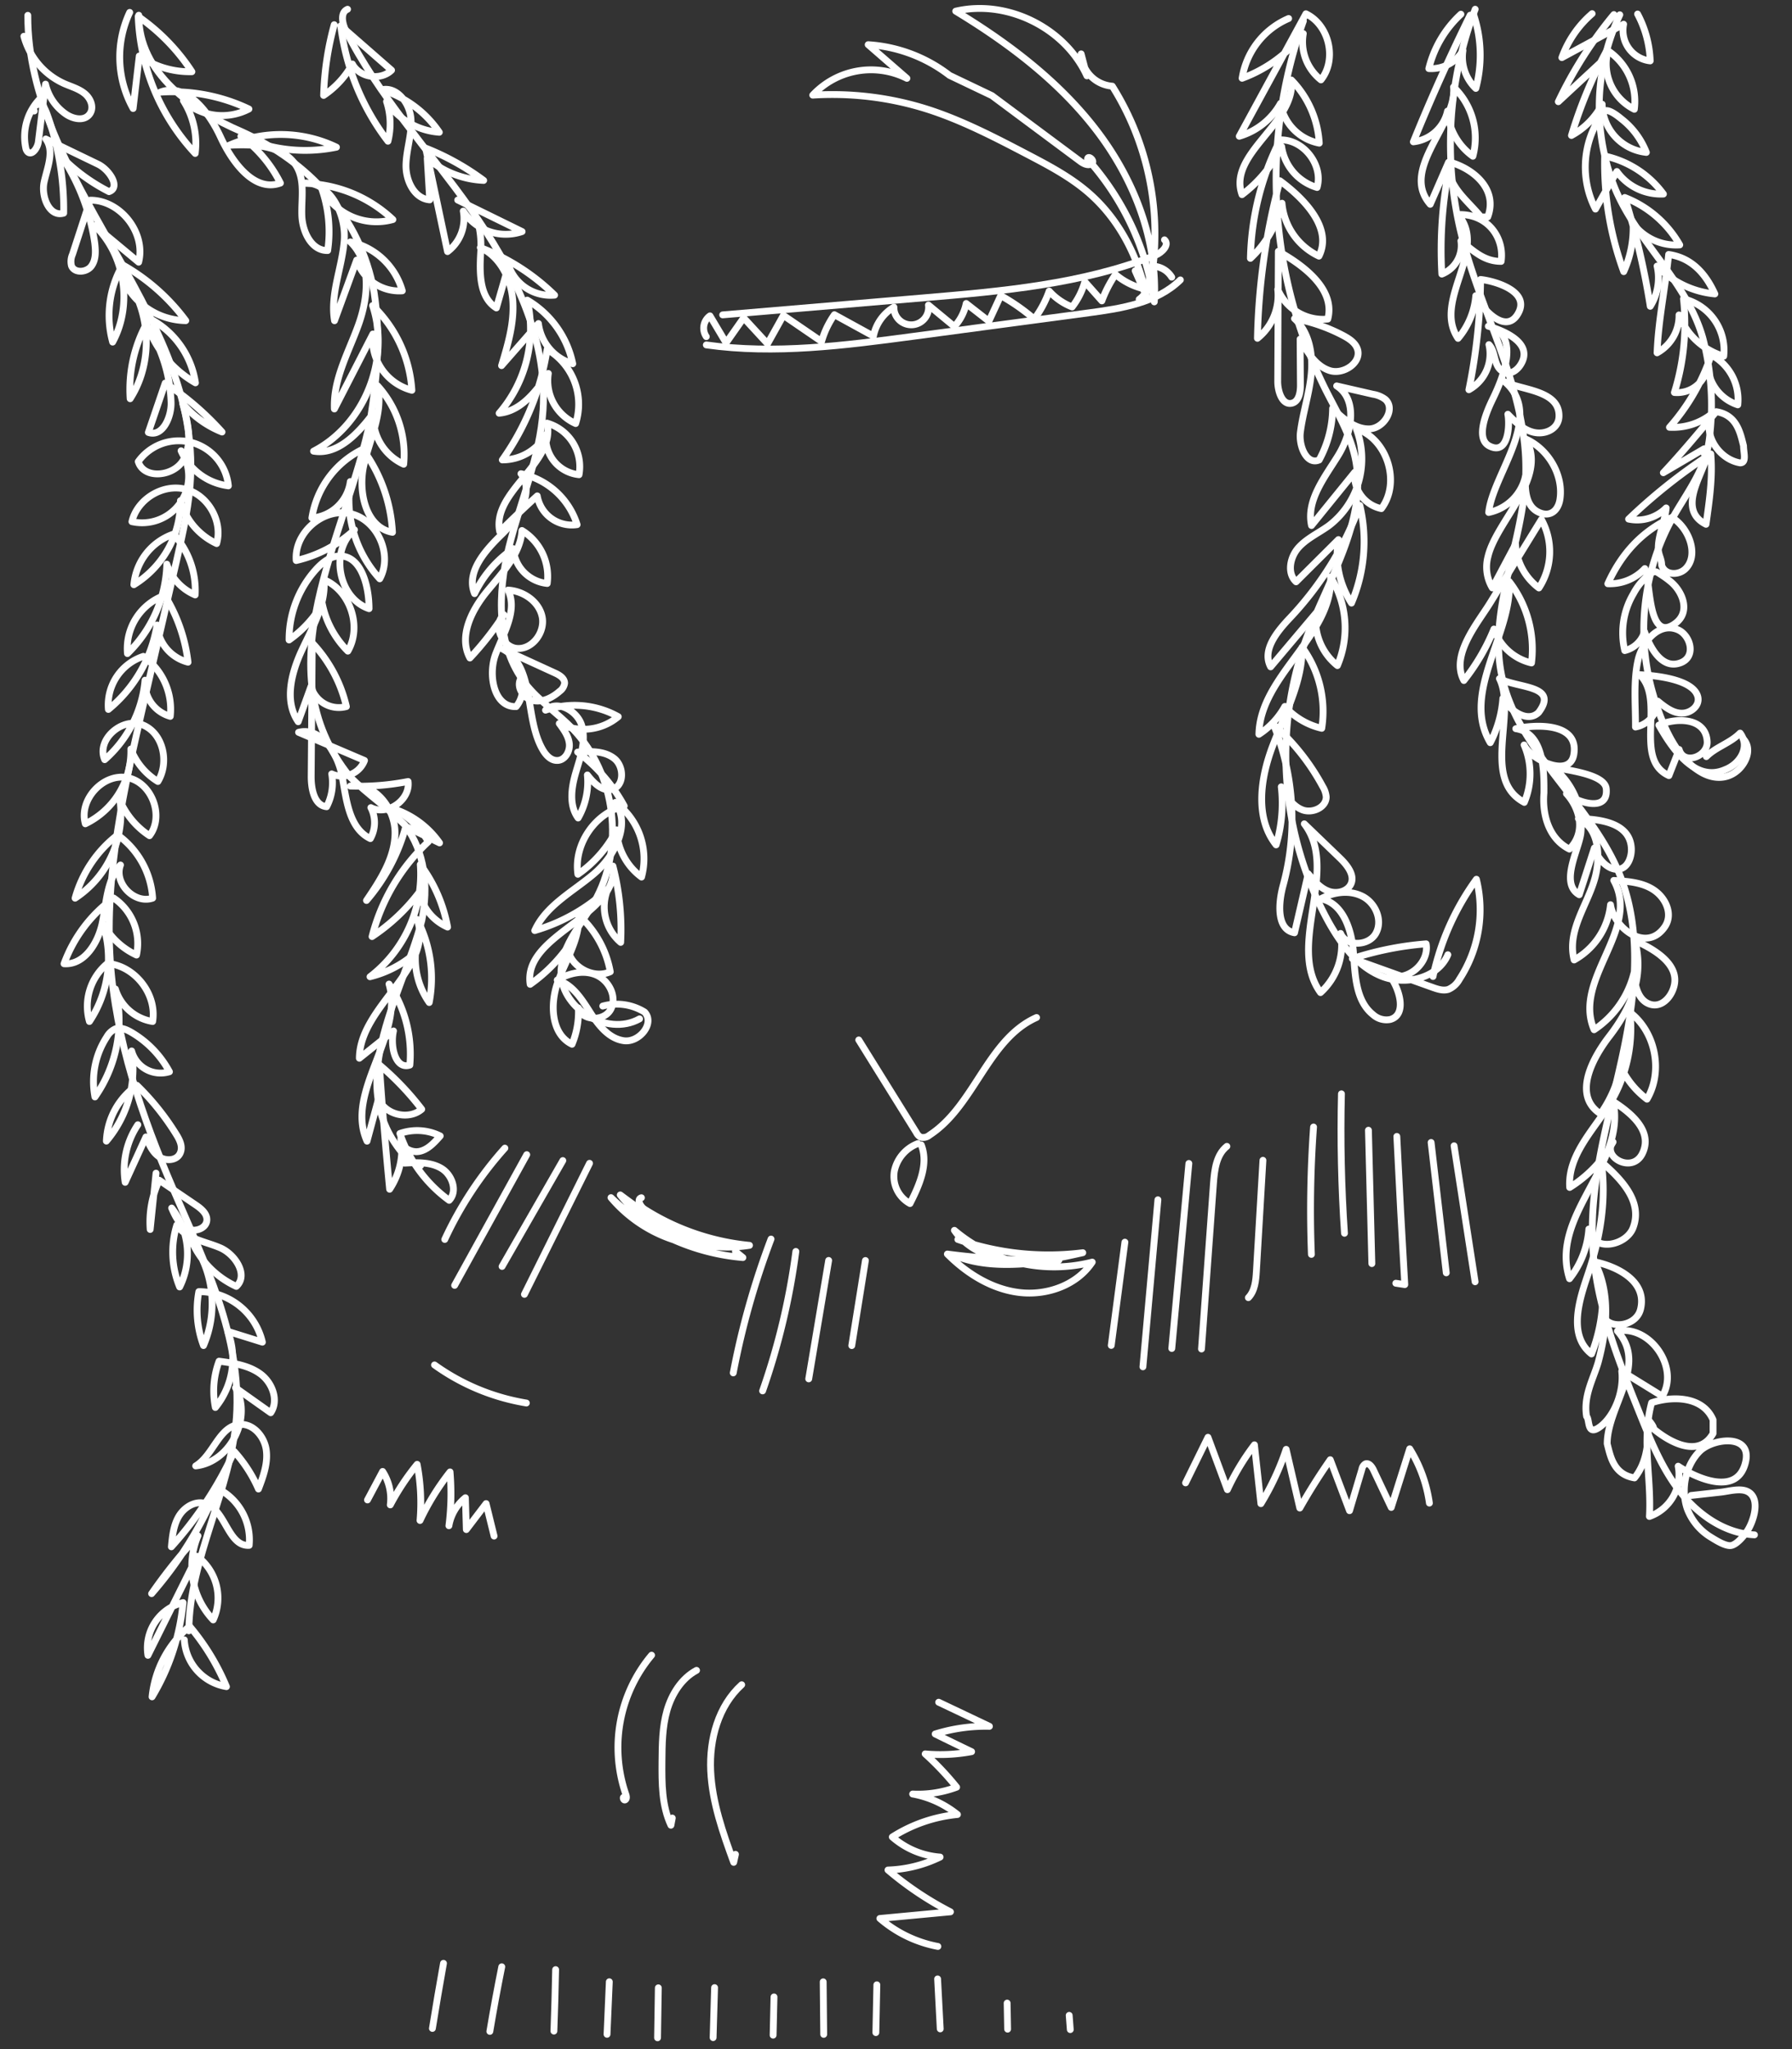<svg xmlns="http://www.w3.org/2000/svg" viewBox="0 0 525 600"><rect x="0" y="0" width="525" height="600" fill="#333333" stroke="none"/><defs><style>.cls-1,.cls-2{fill:none;}.cls-1{stroke:#fff;stroke-linecap:round;stroke-linejoin:round;stroke-width:2px;}</style></defs><title>asia2</title><g id="Warstwa_2" data-name="Warstwa 2"><g id="Warstwa_1-2" data-name="Warstwa 1"><g id="Warstwa_2-2" data-name="Warstwa 2"><g id="Warstwa_1-2-2" data-name="Warstwa 1-2"><path class="cls-1" d="M206.93,101c20.1,2.83,40.52.16,60.64-2.52L319,91.6c9.59-1.28,19.89-2.89,26.81-9.64"/><path class="cls-1" d="M211.72,92.2l59-5c23-1.94,46.28-4,67.71-12.42,2-.78,4.29-3.11,2.73-4.56"/><path class="cls-1" d="M332.57,79.28l3.32,7.56c-2.34-11.55-8-22.59-16.89-30.32-5.42-4.72-11.86-8.09-18.23-11.42-9.44-4.93-19-9.89-29.1-13.12a92.05,92.05,0,0,0-33.56-4.12,23.38,23.38,0,0,1,27.58-4.92l-11.34-9.86a43.54,43.54,0,0,1,23.85,9L290.6,28l25.74,19.14c1,.78,2.53,1.57,3.55.75s-1.17-2.61-1.27-1.31a79.74,79.74,0,0,1,19.55,41.81c1.07-18.06-6-36-17-50.32S295.43,12.62,280,3.27c15-3.51,32,4.85,38.43,18.94l-1.69-6.43a9.9,9.9,0,0,0,9.13,9.45A81.34,81.34,0,0,1,337.74,78.6c-.43,3.37-1.27,7.05-4,9.05"/><path class="cls-1" d="M384.83,330a335.13,335.13,0,0,0-.63,37.3"/><path class="cls-1" d="M393,320.28q-.49,20.42.89,40.84"/><path class="cls-1" d="M400.91,330.94l1,39.06"/><path class="cls-1" d="M187.91,350.71c-1.43.39-.35,2.57.9,3.37a70,70,0,0,0,30.77,10.57,40,40,0,0,1-37.86-14.76c10.48,7.82,22.39,16,35.38,14.51A40.52,40.52,0,0,1,179,350.68a63.35,63.35,0,0,0,38.64,17.55l-2.18-1.78"/><path class="cls-1" d="M280.62,362.92a80.16,80.16,0,0,0,36.6,3.89c-6.61,1.48-13.35,3-20.1,2.45s-13.67-3.36-17.51-9a45.18,45.18,0,0,0,40.38,9.3c-4.49,6.77-13.29,9.87-21.35,8.9s-15.36-5.51-21.09-11.26A219.88,219.88,0,0,0,310.22,369c-10.36,1.31-21.3,2.55-30.91-1.54"/><path class="cls-1" d="M409.23,332.76q1.05,21.7,2.33,43.39l-2.63-.4"/><path class="cls-1" d="M419.27,334.53l4.44,38.17"/><path class="cls-1" d="M370,339.75l-1.91,32.42c-.16,2.77-.43,5.8-2.36,7.8"/><path class="cls-1" d="M359.44,335.66c-3.11,2.46-3.64,6.9-3.93,10.86L352,395"/><path class="cls-1" d="M348.3,340.67l-5,54.18"/><path class="cls-1" d="M339.23,351.31l-4.39,48.91"/><path class="cls-1" d="M329.56,363.72l-4,30.24"/><path class="cls-1" d="M225.89,362.81A234.2,234.2,0,0,0,214.82,402"/><path class="cls-1" d="M233.16,366.44a203.4,203.4,0,0,1-9.74,40.83"/><path class="cls-1" d="M242.77,369.07l-5.84,34.68"/><path class="cls-1" d="M253.54,369.09l-4,24.92"/><path class="cls-1" d="M172.72,340.63,153.64,379"/><path class="cls-1" d="M164.89,339.83l-17.8,31"/><path class="cls-1" d="M154.32,338.1l-21.13,38.27"/><path class="cls-1" d="M147.91,336.19a108,108,0,0,0-17.61,26.73"/><path class="cls-1" d="M426,335.5l6.16,39.82"/><path class="cls-1" d="M129.93,574.88q-1.71,9.52-3.25,19.07"/><path class="cls-1" d="M147,575.89q-1.9,9.44-3.49,18.93"/><path class="cls-1" d="M162.78,576.73q-.17,9-.5,18"/><path class="cls-1" d="M178.51,580.28l-.67,15.39"/><path class="cls-1" d="M192.87,582.06q-.14,7.31-.23,14.63"/><path class="cls-1" d="M209.35,582l-.43,14.64"/><path class="cls-1" d="M226.76,584.72l-.26,11.2"/><path class="cls-1" d="M241.17,580.3l.15,15.39"/><path class="cls-1" d="M256.89,581.17q-.17,7-.29,14"/><path class="cls-1" d="M274.69,579.45q.38,7.32.77,14.63"/><path class="cls-1" d="M295.06,586.52q.06,3.82.14,7.64"/><path class="cls-1" d="M313.24,590.12l.32,4.17"/><path class="cls-1" d="M347.34,434.2l6.56-13.34,5.69,15.33a70.44,70.44,0,0,1,7.92-13.13l1.89,17.23a77.54,77.54,0,0,0,7.4-15.9l4,17.18q4.13-7.28,8.92-14.14l5.65,14.92L399,430.19a2.18,2.18,0,0,1,1-1.53c1-.42,1.9.75,2.37,1.73l5.22,11L413,424.23a40.88,40.88,0,0,1,5.77,15.89"/><path class="cls-1" d="M127.3,399.67a63.88,63.88,0,0,0,26.91,11.15"/><path class="cls-1" d="M206.92,98.57A4.42,4.42,0,0,1,208,92.49l4.72,7.91,5.15-7.33,7,7.59,4.64-8.31L240.7,100a25.8,25.8,0,0,1,3.75-7.85l11.44,6.27a12.83,12.83,0,0,1,6-8.49,5.08,5.08,0,1,0,10.11-.6l7.6,6.28a14.2,14.2,0,0,0,3.46-6.74l6.65,5.19,3.47-7.5A58.52,58.52,0,0,1,303,93.42a30.66,30.66,0,0,0,4.37-8.19,17.63,17.63,0,0,0,6.73,4.65,21,21,0,0,0,3.71-7.4l5,5.62a35.42,35.42,0,0,1,4-7.73,19.73,19.73,0,0,0,9.86,4.5,12,12,0,0,1,1.18-6.93,6.8,6.8,0,0,1,5.43,3.22"/><path class="cls-1" d="M107.66,439.2l4.44-8.34a14.61,14.61,0,0,1,2.24,9.79,71.38,71.38,0,0,1,7.87-11.87,60.36,60.36,0,0,1,.84,16.43,73.28,73.28,0,0,1,8.8-14.21,75.09,75.09,0,0,1-.33,15.75,13.51,13.51,0,0,1,4.83-8.19l.27,9.31,5.79-7.6,2.34,9.51"/><path class="cls-1" d="M251.59,304.51l16.89,27.15a3.06,3.06,0,0,0,1.26,1.33,2.92,2.92,0,0,0,2.6-.63c13.17-8.57,17-28.07,31.34-34.42"/><path class="cls-1" d="M268.9,334.86A11,11,0,0,0,262,343a9.07,9.07,0,0,0,4.6,9.41c2.73-5.36,5.51-11.57,3.3-17.17"/><path class="cls-1" d="M8.15,4.49c-.18,48,49.16,86,47.74,134.05-.26,8.71-2.23,17.27-4.19,25.77l-9.57,41.44c-5.73,24.82-11.5,50.08-9.82,75.5,1.53,23.15,9.2,45.45,18.35,66.75,9.24,21.55,20.3,43.69,18.59,67.07-1.56,21.34-13.74,41-13.93,62.45"/><path class="cls-1" d="M54,480.16a14.77,14.77,0,0,0,12.34,13.71,67.52,67.52,0,0,0-10.79-17.68,31,31,0,0,0-11,20.66,65.06,65.06,0,0,0,9.08-27.59A13.64,13.64,0,0,0,43.34,484.7l14.43-29a15.32,15.32,0,0,1,4.69,18.63A22.8,22.8,0,0,1,58,449.71a154.2,154.2,0,0,0-13.58,16.92,113.27,113.27,0,0,0,19.21-30.85A16.84,16.84,0,0,1,73,452.5c-6.2.42-6.9-10.52-12.86-12.27-3-.87-6.17,1.1-7.75,3.76s-1.9,5.85-2.18,8.93A110,110,0,0,0,68.61,425a40.57,40.57,0,0,1,7.11,11c1.41-3.7,2.84-7.6,2.27-11.52s-3.89-7.75-7.83-7.38c-6,.55-7.63,9-12.83,12.14C67.41,428.15,74,415.17,69,406.36l10.31,7.31c2.42-3.56.51-8.74-2.94-11.31s-7.92-3.22-12.19-3.79a24.92,24.92,0,0,0-1.09,13.56,22.59,22.59,0,0,0,3.64-22.29L76.87,393a19.14,19.14,0,0,0-18.62-14.8A29.57,29.57,0,0,0,59.62,394a31,31,0,0,0-3.39-30.45,26.2,26.2,0,0,0,13,13.12c3.61-3.28-.26-9.38-4.73-11.3s-10-2.58-12.7-6.67a26.73,26.73,0,0,0,.83,18.14,21.74,21.74,0,0,0-2.34-23.11c1,2.31,2.2,4.79,4.43,6s5.74.06,5.88-2.46c.1-1.94-1.69-3.39-3.31-4.48l-10.63-7.21A28.55,28.55,0,0,0,44,360l1.71-16.48"/><path class="cls-1" d="M40.38,329.34a23.73,23.73,0,0,0-3.71,16.86l6.08-13.29c.89,2.14,1.87,4.39,3.76,5.74s5,1.29,6.13-.72,0-4.21-1.15-6A74.81,74.81,0,0,0,40.1,317.79a20.93,20.93,0,0,0-8.94,16.34,32.81,32.81,0,0,0,7.41-26.39,8.77,8.77,0,0,0,10.76,6.17l.31-.09a29.72,29.72,0,0,0-11.21-11.57c-1.4-.81-3.07-1.52-4.6-1a5.52,5.52,0,0,0-2.54,2.36,24,24,0,0,0-3.48,17.59,39.11,39.11,0,0,0,6-31.61,13.65,13.65,0,0,0,10.91,9.52c1.31-8-5.2-16.31-13.24-17a16.29,16.29,0,0,0-5.28,17,33,33,0,0,0,3.79-29,21.52,21.52,0,0,0,10,9.54,16.09,16.09,0,0,0-6.7-16.7,41.25,41.25,0,0,0-14.53,19.25c6,.41,10-6.16,11.21-12s1.28-12.49,5.33-16.92c-2,5.27,4.08,11.54,9.42,9.71a24.76,24.76,0,0,0-10.26-18.51A35.33,35.33,0,0,0,22,263a29.7,29.7,0,0,0,13.19-28.45A23.48,23.48,0,0,0,43.8,244.7c4.43-5.76.64-15.67-6.51-17S23,234.25,25,241.22a23.62,23.62,0,0,0,13.33-21.89,19.37,19.37,0,0,0,7.93,9.5c3.38-5.51,1.64-14-4.33-16.52s-13.83,4.2-11.26,10.13a35.17,35.17,0,0,0,11.82-23.27,10.18,10.18,0,0,0,7.39,10.59A19,19,0,0,0,42,192.19a15,15,0,0,0-10.25,15.54A40.37,40.37,0,0,0,46,183a12.11,12.11,0,0,0,9.09,10.9,47.72,47.72,0,0,0-6.85-19.59,16.59,16.59,0,0,0-10.9,17.06A38.1,38.1,0,0,0,48.87,165.2a14.88,14.88,0,0,0,8.31,9,24.51,24.51,0,0,0-6.34-17.81,17.28,17.28,0,0,0-11.62,14.82A28.54,28.54,0,0,0,52.86,146.6a19.49,19.49,0,0,0,10.61,12.56c1.86-6.56-2.54-14.21-9.13-15.91s-14.14,2.87-15.69,9.5A13.63,13.63,0,0,0,53.05,132a17.58,17.58,0,0,0,13.86,10.26,14.61,14.61,0,0,0-26.41-7.1c1.67,5.36,10.53,4.38,13.25-.54s1.29-11-.21-16.4a29.37,29.37,0,0,0,11.51,8.28A85.52,85.52,0,0,0,48.4,112.17l-4.94,14.45c4.11,1.48,6.8-4.45,6.66-8.81a44,44,0,0,0-6.69-21.88A31.51,31.51,0,0,0,57.26,112.1,25.45,25.45,0,0,0,43.79,93.26a40.29,40.29,0,0,0-5.66,23.49c7.32-11.33,6-27.5-3-37.53a20.44,20.44,0,0,0,19.3,14.67,59.22,59.22,0,0,0-18.5-16.33A29.56,29.56,0,0,0,33,100.17c5.92-10.84,3.67-25.52-5.24-34.09L40.62,76.77c2.18-8.59-5.34-18.21-14.21-18.15L21.24,74.48a5.12,5.12,0,0,0-.3,3.35c.84,2.21,4.39,2,5.81.11s1.28-4.49,1-6.83A62,62,0,0,0,18.38,46.3a53.25,53.25,0,0,0,13.56,9.82c3.47-1.21.16-6.34-3.14-8L13.41,40.7c2.6,3.5.46,8.34-.48,12.59s1.56,10.41,5.73,9.12a82,82,0,0,0-4.93-29.14c-.4-1.09-.94-2.29-2-2.65s-2.49,1-1.7,1.89"/><path class="cls-1" d="M11.64,29A16,16,0,0,0,7.53,43.24a2.28,2.28,0,0,0,.55,1.21c1.3,1.24,2.94-1.14,3.16-2.92l2.09-16.89a14.74,14.74,0,0,0,5.94,8.75c2,1.4,5.12,2.13,6.78.29s.68-4.61-1.06-6.13-4.06-2.14-6.18-3.07A21.24,21.24,0,0,1,7,10.62"/><path class="cls-1" d="M40.66,4.46c-.1,17,15.91,28,29.92,34,20,9,35,25,39,47,2,13,1,24-1,37-7,35-32,73-6,105.06,5,5,11,9,16,14,6,8,7,18,5,28-6,23-24,49-4,70,1,1,3,1,3.62,1.8"/><path class="cls-1" d="M38,3.63a30.84,30.84,0,0,0,1,28.14L40.8,16.39A26.1,26.1,0,0,0,56.22,21,58.9,58.9,0,0,0,40.49,4.83a62.07,62.07,0,0,0,16.7,40.1A23.35,23.35,0,0,0,53.74,29.5a17,17,0,0,0,19.18,2.42,51.93,51.93,0,0,0-26-4.92c7.56-3,14.27,5.72,17.69,13.12s9.88,16.26,17.54,13.49A38.21,38.21,0,0,0,70.57,39.9a45,45,0,0,0,28,3.2,37.64,37.64,0,0,0-31.45-.55c7.42-.43,16.49,0,20,6.58,2.21,4.18,1.14,9.25,1.31,14S91.28,73.47,96,73.36a38,38,0,0,0-1.9-18.55,18,18,0,0,0,21,9.48A39,39,0,0,0,88.44,53.67c7.88-1.07,13,8.74,12.41,16.68S96.67,86.06,98,93.91l6.5-17.75a13.12,13.12,0,0,0,13.36,9,20.37,20.37,0,0,0-15.21-14.33c6.2,6,5.29,16.18,2.37,24.28s-7.45,16-7.06,24.64L109.24,97.8a15.4,15.4,0,0,0,11.43,16.48,37.68,37.68,0,0,0-11.52-24.81c5.28,15.84-2.47,35-17.29,42.64C99,133.35,105,126.81,109.37,121a15.26,15.26,0,0,0,8.9,14.93,30,30,0,0,0-7.68-23c1.81,7.77-2.25,15.54-4,23.31s.54,18.22,8.39,19.63a44.79,44.79,0,0,0-8.72-24.31,27,27,0,0,0-14.89,20.1A12.34,12.34,0,0,0,102.63,141a34.49,34.49,0,0,0,8.62,28.48c3.93-7.1-.74-17.39-8.67-19.1S86.13,156,86.78,164.13a37.67,37.67,0,0,0,17.07-9c-7.34,6.07-4.76,20.05,4.27,23.1,0-6.76-2.39-16-9.12-15.39-2.5.21-4.61,1.93-6.31,3.77a30.54,30.54,0,0,0-8,20.78,34.15,34.15,0,0,0,9.74-10.57,27.25,27.25,0,0,0,7.48,13.84c4.21-7.18.7-17.71-7-20.92.65,7.29-3.4,14-6.49,20.67s-5.19,14.88-1.06,20.92L91.11,201a8.48,8.48,0,0,0,10.37,5.89,40.41,40.41,0,0,0-10-18.64l-.31,39.19c0,3.63.91,8.42,4.52,8.78a15.15,15.15,0,0,0,1.49-9.61,7.12,7.12,0,0,0,9.44-3.51q.09-.2.17-.42l-19.32-8.25c6.67-1.69,11.59,6.34,12.81,13.12s2,15,8.22,18a9.52,9.52,0,0,0,.15-9.07c4.85,2.49,11.6-2.25,10.91-7.65a74.31,74.31,0,0,1-16.92,1.34c7.14-1.18,13.18,6.58,13.09,13.82s-4.3,13.69-8.36,19.68A55.5,55.5,0,0,0,118.88,242l9.89,4.81a26.48,26.48,0,0,0-13.45-9.95,23.59,23.59,0,0,1,10.15,9.62A57.24,57.24,0,0,0,109,274.24a56.24,56.24,0,0,0,13.83-13,14.41,14.41,0,0,0,8.3,10.22,43.65,43.65,0,0,0-8-18.32A37.86,37.86,0,0,1,108.4,286a31.3,31.3,0,0,0,13.35-7,22.31,22.31,0,0,0,4,14.55,37.33,37.33,0,0,0-3.54-24.33c5,14.37-16.86,25.44-16.93,40.65l10-8c-1,4.41.49,11.4,4.79,10a36.76,36.76,0,0,0-6.1-23.72c4.42,15.25-13,31.55-6.44,46l3.37-12.46c1.88,4.71,8.8,6.41,12.65,3.11a83,83,0,0,0-12.4-13q1.22,18.23,3,36.42a21.36,21.36,0,0,0,3.32-15.07c-.36,2.57,2.8,4.48,5.34,4s4.44-2.59,6.16-4.53a15.25,15.25,0,0,0-11.81-.72,40.34,40.34,0,0,0,14.43,19.57c2.56-2.65.9-7.45-2.26-9.35s-7.09-1.75-10.77-1.54"/><path class="cls-1" d="M101.82,2.71c-2.19.9-1.57,4.15-.51,6.26,9.55,19,24.24,34.84,36.55,52.18S160.47,98.75,159.1,120c-.89,13.82-6.65,26.79-10,40.24s-3.75,28.9,4.74,39.84c3.95,5.09,9.46,8.7,13.93,13.33,12.71,13.17,15.4,34.92,6.28,50.78-3.7,6.43-9.23,12.35-9.68,19.75-.68,11,13.36,19.8,23,14.39"/><path class="cls-1" d="M97.91,7.24a87.93,87.93,0,0,0-3.1,20.7,26.36,26.36,0,0,0,8.43-9.2c2.1,4,8.25,4.94,11.47,1.82l-14.88-13a69.55,69.55,0,0,0,13.83,33.79,20.82,20.82,0,0,0-.42-11.62,20.32,20.32,0,0,0,15.46,9,31.71,31.71,0,0,0-16.85-12.45c4.45-1,8.19,3.94,8.54,8.47s-1.35,9-1.45,13.54,2.41,9.87,6.95,10.23l-.73-12.2a27.16,27.16,0,0,0,16.54,6.51,73.86,73.86,0,0,0-17-9.46l6.41,30.3a12.09,12.09,0,0,0,4.61-11.86,14.82,14.82,0,0,0,17.24,6L134.1,58.57c5.81,1.51,7.09,9.13,6.74,15.13s-.52,13.3,4.58,16.47L149,77.73a13,13,0,0,0,13.48,8.69A63.14,63.14,0,0,0,140.71,72.5c5.86,2.64,9.1,9.27,9.53,15.68s-1.45,12.73-3.3,18.88l10.81-12.32a14.08,14.08,0,0,0,10.05,11.77,28.19,28.19,0,0,0-13.34-18.63A37.77,37.77,0,0,1,146.23,121c6.37-.59,10.81-6.37,14.42-11.64a13.75,13.75,0,0,0,8,14.66,18.61,18.61,0,0,0-8.36-21.72,75.65,75.65,0,0,1-13.13,32.37,14.68,14.68,0,0,0,12.8-7.46A10.81,10.81,0,0,0,169.64,139a13.27,13.27,0,0,0-9.4-15.11c2.76,11.7-16.3,20-13.84,31.78q5.38-5.38,11-10.47a10.29,10.29,0,0,0,11.68,8.42,22,22,0,0,0-16.45-14.91c4.07,5.45-.73,13-5.6,17.73s-10.57,11.07-8,17.38a33.58,33.58,0,0,1,11.34-13.17,11.12,11.12,0,0,0,9.95,10.2,15.76,15.76,0,0,0-7.4-15.51c-.44,7-5.94,12.53-10.39,18s-8.23,13.12-4.86,19.33A89.58,89.58,0,0,0,147.6,180c-3.37,3-.49,9.63,4,9.87s8.16-4.86,7.23-9.29-5.43-7.54-10-7.8c2.89,5.9-1.27,12.57-3.61,18.7s-.52,15.69,6,15.42a8.35,8.35,0,0,0,1.34-8.19c-1.39,2.5.81,5.84,3.61,6.43s5.65-.85,7.8-2.74a3.49,3.49,0,0,0,1.44-2.35c0-1.47-1.52-2.4-2.86-3l-15.28-7c9.71,5.1,6.2,20.21,11.82,29.62.92,1.54,2.35,3.05,4.15,3,2.24,0,3.76-2.58,3.56-4.82s-1.6-4.15-2.95-6a15.83,15.83,0,0,0,17.28-2,26.24,26.24,0,0,0-21.31-1.9c3.41-3.14,9.39.14,10.65,4.6s-.45,9.14-1.76,13.59-2.08,9.65.66,13.38a21.2,21.2,0,0,0,2.71-12.6c1.84,2.35,4.43,5,7.31,4.18,3.58-1,3.48-6.7.56-9s-7-2.14-10.72-1.88A49.08,49.08,0,0,1,182.88,236c-8.6,2.07-14.84,11.26-13.58,20a35.59,35.59,0,0,0,11.35-13,18,18,0,0,0,7.3,13.81,20.41,20.41,0,0,0-7.67-21.86c4.63,6.58-.22,15.81-6.37,21s-13.95,9.19-17.25,16.53a53,53,0,0,0,21.41-12.16,13.67,13.67,0,0,0,3.77,15.62,73.94,73.94,0,0,0-2.27-22.35c1.84,14.79-26.48,19.9-24.25,34.63a46.63,46.63,0,0,0,10.94-10.82c.62,5.56,7.43,9.44,12.53,7.14A29.18,29.18,0,0,0,169.54,268c.42,6.86-3.73,13-6.1,19.49s-2,15.32,4.15,18.28a24.78,24.78,0,0,0,1.86-10.62c1.12,3.88,7.54,4,9.47.41s-.41-8.33-4.1-10-8.1-.65-11.57,1.41c4.36,1.2,7.07,5.41,9.5,9.22s5.49,7.9,10,8.54,9.19-5.08,6.11-8.38a15.47,15.47,0,0,0-12.27-1.76"/><path class="cls-1" d="M381.85,6.15a138.23,138.23,0,0,0,6.53,108c3.27,6.47,7.09,12.79,8.62,19.88,3.85,17.91-7.58,35-14,52.16a101,101,0,0,0,6.15,83.62c3.69,6.62,8.5,13.13,15.51,16s16.53.72,19.52-6.25"/><path class="cls-1" d="M377.53,5.42a22.89,22.89,0,0,0-13.63,17.5A40.5,40.5,0,0,0,381.83,9.84,14.18,14.18,0,0,0,387,23.39c4.76-5.93,2.45-16.07-4.41-19.35L363.07,39.9a20.45,20.45,0,0,0,12.07-9.61A14.23,14.23,0,0,0,386.5,41.92a28.86,28.86,0,0,0-8.16-18.49C379.72,36.08,359.58,45,363.87,57a39,39,0,0,0,11.61-14.1,14.73,14.73,0,0,0,10.38,12c1.89-6.58-4-14.14-10.82-13.94a80.15,80.15,0,0,0-8.71,34.69,31.8,31.8,0,0,0,9.26-16.14A18.93,18.93,0,0,0,386.41,75c4.06-8.09-4.14-16.71-11.44-22.07a191.93,191.93,0,0,0-6.58,46.13,16.1,16.1,0,0,0,5.94-14.34A14.43,14.43,0,0,0,389,93.43c2.25-8.57-6.75-15.55-14.49-19.84l-.18,38.11c0,3,1.38,7.12,4.24,6.34,2-.55,2.43-3.23,2.41-5.35l-.09-13.39c2.09,3.78,4.55,7.88,8.66,9.21s9.65-2.49,8.06-6.51c-.69-1.74-2.39-2.83-4-3.7a50.08,50.08,0,0,0-14.36-5c4.31,3.92,5.43,10.32,4.9,16.13s-2.45,11.4-3.18,17.18c-.5,4,1.85,9.66,5.5,8.08a32.13,32.13,0,0,0,3.94-15.11c3,2.94,6.52,6.09,10.74,6s7.85-5.84,4.69-8.64a8,8,0,0,0-3.58-1.49L391.6,113c6.34,4.07,4.41,13.92.46,20.34s-9.43,13.18-7.83,20.54l12.67-15.61a9.86,9.86,0,0,0,7.8,10.66c5.77-7.62,1.73-20.46-7.36-23.4a24.63,24.63,0,0,1-7.93,28.32c-3,2.2-6.52,3.74-9,6.51s-3.42,7.49-.7,10L392.12,158a25.88,25.88,0,0,0,3.82,18.59A45.82,45.82,0,0,0,398.4,148a97,97,0,0,1-20.49,32.94c-3.79,4-8.27,9.46-5.65,14.32l13.3-15.75a17,17,0,0,0,6.26,15.38,28.21,28.21,0,0,0-2-25.93c.75,17.18-20.69,28.85-21,46.05a22.7,22.7,0,0,0,7.59-8.15,20.78,20.78,0,0,0,10.82,6.4,31.81,31.81,0,0,0-5.77-23.77c.22,10.12-5,19.43-8.6,28.9s-5.3,21.07,1,29a42.59,42.59,0,0,0,1.51-17c1.48,2.74,3.27,5.61,6.17,6.74s7-.66,7-3.77a6.88,6.88,0,0,0-1-3,65.44,65.44,0,0,0-14.4-18.15,73.64,73.64,0,0,1,2.79,47c-1.44,5.23-2,13,3.33,13.92l4-17.28c1.67,2,3.47,4.19,6,5.11s5.84,0,6.67-2.49-1.32-5.22-3.32-7.15l-10.49-10.09c10.4,13.51-5.27,35.61,4.75,49.41a18.78,18.78,0,0,0,5.88-17.32c1.64,3.94,8.2,3.75,10.31,0s0-8.83-3.82-10.82-8.52-1.32-12.28.69c6.49,1.19,9.06,9.07,9.55,15.65s.6,14.18,5.77,18.28a5.82,5.82,0,0,0,5,1.4c4.92-1.34,2.87-8.78-.17-12.88,5.39,1.77,11.68-3.68,10.7-9.27a92.31,92.31,0,0,0-21.62,4.33l23.51,8.42c1.49.53,3.12,1.07,4.63.59a6.68,6.68,0,0,0,3.21-2.93,37.17,37.17,0,0,0,5-29.32,75,75,0,0,0-12.71,28.47"/><path class="cls-1" d="M432.18,2.71a111.11,111.11,0,0,0-4.1,65.72c5.87,23.89,19.77,46.32,18.89,70.91-.7,19.53-10.82,38.64-7.15,57.83,4.33,22.65,26.28,37.75,34.8,59.18,6.77,17,4.37,36.24.42,54.13s-9.41,35.82-8.43,54.12c.89,17.15,7.39,33.4,13.83,49.4,3.22,8,6.51,16.09,11.84,22.86S505.36,449,514,449.42"/><path class="cls-1" d="M430.71,4.45q-9,18.25-16.64,37.08a11.55,11.55,0,0,0,10-9,17.9,17.9,0,0,0,7.44,13.22,20.61,20.61,0,0,0-5.67-20.27c1.14,10.9-15.86,24-6.83,34.34l5.36-12.3c-.51,7,5.49,11,9.49,16h2c3-8-4-14-10.94-16a122.62,122.62,0,0,0-2.51,32.74A9,9,0,0,0,428,70.54c3.78,3,6.78,6,11.79,6,1-7-4-14-12.63-13.71,9,10.42-7.56,25.15,0,36.25a22.21,22.21,0,0,0,5.2-12.5c1.63,3.51,8.44,11.34,12.15,5.62,4.35-6.73-6.34-9.89-10.74-10.37a167.47,167.47,0,0,1-3.43,32.29,12,12,0,0,0,5.87-13.21c1.94,2,1.34,5.52,3.42,7.41s4.51.55,5.81-1.46c4.06-6.3-4.76-10-9.41-11.34,9.8,2.46,3.93,15.9,1.31,21.28-1.45,3-5.43,11.54-1,13.8,5.68,2.88,6-6.33,5.41-9.3,2.37,2.43,5.18,5.24,8.77,5.46,2.9.18,6-1.45,6.21-4.64.41-7.93-11.1-7.85-15.88-10.33,11.81,10.15-3.59,27.12-4.71,38.27a13.91,13.91,0,0,0,10.74-10.48c-.09,3.56,0,8.28,3.54,10.22s6.15-.2,6.62-3.76c1-7.13-3.58-14.66-10.09-17.51,6.73,11.28-8.5,23.93-11,34.38a11.89,11.89,0,0,0,1.26,9.24L444,159.37a17.11,17.11,0,0,0,6.85,12.79,19.45,19.45,0,0,0,.74-20.05l-15,24.38c-3.64,5.92-11.74,15.37-7.72,22.77a61.34,61.34,0,0,0,8.81-15.07,15.29,15.29,0,0,0,11,9.93,32.4,32.4,0,0,0-6.54-23.85c1,15.35-14.24,32.5-5.54,47.2a33.33,33.33,0,0,0,3.69-13c2.48,4.13,7.48,7.13,10.49,4.13,6-8-6-7-11.49-9.89,5.11,10.33-5.41,29.44,7.28,36.24a21.41,21.41,0,0,0-.06-16.82c1.76,4.17,13.37,9.95,14.57,2.81,1.61-9.54-11.47-8.82-17-7.57,8.32,1.26,8.29,12.52,8.25,18.82-.55,6.42,1.45,13.43,7.45,16.43,5-5,3-12-.86-16.22,2.72,2.27,3.54,3.42,0,0,2.72,2.27,12.36,5.83,11.66-1.45-.43-4.45-12.4-5.5-15.76-6.37a21.9,21.9,0,0,1,8.35,19.17c-.44,4.8-6.4,14.85-.5,18.24l4.44-13.7c.69,2.8,4,6.83,7.33,6.2,2.55-.49,3.55-3.62,3.5-5.85-.2-7.88-9.5-8.82-15.52-8.93,6.21,2.9,6.38,11.06,5,16.8-2,8.13-8.51,15.77-6.25,24.58a21,21,0,0,0,10.66-16.18c1,6.91,10.59,14.21,15.9,6.47,2.26-3.29.67-7.45-2.07-9.89-3.47-3.09-8.47-3.42-12.88-3.69,8,14.4-12.12,28.92-5.76,43.72a28,28,0,0,0,11.63-16.41c.33,3,1,7.18,4.1,8.68s5.85-.72,7.11-3.41c3.55-7.57-5.28-12.45-10.92-15,2.87,10.61-1.1,19.84-7.51,28.13-4.37,5.66-11.1,17.1-2.53,22.63a36.11,36.11,0,0,0,5.94-13.72,25.4,25.4,0,0,0,7.68,9.43c4.79-8.15,2.53-19.68-5-25.43a42.41,42.41,0,0,1-6.75,28.11c-4.55,7-11.5,14.17-10.9,23.17a36.8,36.8,0,0,0,12.71-13.31c-3.45,4.27,5.59,9.46,8.57,3.4,3.31-6.72-3.66-12.12-8.56-15.28,4,18.67-18.74,33.31-12.77,51.91a26.51,26.51,0,0,0,5.66-14.54c1.12,7,10.92,4.88,12.94-.32,3.08-7.93-3.88-14.69-9.28-19.37,1.55,11.32-.27,22.11-3.88,32.83-2.37,7-6.13,17.85,1,23.43A47.85,47.85,0,0,0,469.4,383c-.69,6.62,9.82,6.28,11.23.33,2-8.26-7-12.54-13.53-13.88,4.86,9.09,3.69,19.88,1.12,29.46-1.4,4.83-4.4,9.83-3.4,15.83,1,1,0,6,4,3s7-10,6.3-16.24L487,408.83c5.08-8.35-3.53-20.85-13.14-19.08,9,9.94-3,22-3,33,1,4,2,9,8,10,4-5,4-11,4.15-16.89,3,3.56.48,3,0,0,.86.88.86,1.88,1.86,2.88,5,4,13,8,17,1v-4c-3-7-12-7-18-5-3,11,0,22-.64,33.3a13,13,0,0,0,8.42-14.72c5.51,3.62,17.45,8.91,19.76-1.27,1.89-8.34-9.63-6.94-13.48-3.08-4.21,4.23-5.55,11.28-3.61,16.86a16.6,16.6,0,0,0,7.11,8.4c1.31.81,4.09,2.56,5.7,2.32s3.68-2.7,4.58-4c2-2.81,4.41-10.12,0-11.93-2.1-.85-5.13,0-7.27.27l-9,1"/><path class="cls-1" d="M428,4.16a32,32,0,0,0-9.4,15.92,10.81,10.81,0,0,0,10-5.28,12.68,12.68,0,0,0,3.77,11.09,37.6,37.6,0,0,0-.6-21.47"/><path class="cls-1" d="M474.55,4.33a63.59,63.59,0,0,0-1.67,50.17c6.38,16.13,21.24,27.6,26,44.49a77.79,77.79,0,0,1,1.88,29.75c-1.26,9.48-7.33,16.41-11.65,24.59a67.4,67.4,0,0,0-4.92,49.54c2.33,8.13,6.49,18.94,14.3,23.32,3.53,2,7.55,2.09,10.66-.68,2.5-2.23,4.2-6.36,1.57-9.16"/><path class="cls-1" d="M472.82,4.27a120.9,120.9,0,0,0-16.28,25.51l14.19-13.16A14.86,14.86,0,0,0,478.81,32a17.9,17.9,0,0,0-8-17.33,131.09,131.09,0,0,0-10.42,25,22,22,0,0,0,9-9.15,14.47,14.47,0,0,0,12.94,14.11,22.88,22.88,0,0,0-7.21-9.72c-1.21-1-3.72-3-5-2.43s-2.65,4-3.24,5.27a26.85,26.85,0,0,0,.54,23.47l6.27-11a15.85,15.85,0,0,0,13.64,6.6,28.9,28.9,0,0,0-17.22-11.14,91.83,91.83,0,0,0,5.59,33.86,30.93,30.93,0,0,0,2.73-14.09,15.78,15.78,0,0,0,13.68,6.26A31.76,31.76,0,0,0,476,57.83a220.38,220.38,0,0,1,7.47,31.86,15.65,15.65,0,0,0,2-11.78,27.07,27.07,0,0,0,16.93,8.16c-2.53-5.56-6.53-10.56-13.54-11.56-1,10-3,19-3.39,28.8a12.45,12.45,0,0,0,6.43-11.09A20.23,20.23,0,0,0,505,104.3a15.5,15.5,0,0,0-11.8-16.79,67.18,67.18,0,0,1-2.66,27.42,9,9,0,0,0,9.77-8.07,12.74,12.74,0,0,0,8.81,11.68,14.84,14.84,0,0,0-7.79-14.63,61,61,0,0,1-12.23,21.21,18.3,18.3,0,0,0,12.29-3.85c-2.6,6.27,2.4,13.27,8.41,14.27,2,0,1-3,1-5-1-4-2-9-8-10-5,6-10,12-15.49,17.88l11.93-7c-.44,1.1.57,2.1.57,3.1-2,6-8,15,0,19,1-7,2-14,1.4-20.6A163.11,163.11,0,0,0,477.13,152a12,12,0,0,0,11-3.27c-.3,3.79-2.31,7.79-2.31,11.79,0,2,1,3,1,5,1,3,5,3,7,1,4-4,1-12-4-15-9,4-15,11-18.78,19.4a14,14,0,0,0,10.84-4.43c1.77,3,.62,22.31,9,16,4.37-3.31,2.17-9-1.17-11.95a25.26,25.26,0,0,0-3-2.22c-1.53-1-1.75-1.29-3.24-.33a17.77,17.77,0,0,0-4.89,5.79A22.53,22.53,0,0,0,476,190.5a8,8,0,0,0,5.79-5.53c1.46,4.23,5,11.47,10.83,9,4.39-1.91,2.56-8.14-1.19-9.63-5.68-2.26-10.37,4-11.49,8.73-1.49,6.3-.74,13.38-.8,19.81a8,8,0,0,0,6.54-7.57c2.11,1.73,4.78,3.84,7.69,3.48,2.36-.29,4.74-2.38,4-4.92-1.51-5.09-12.79-6.1-17-6.31,7.73,7.38-2,24.73,8.57,29.55l3-7.65c1.32,4.71,8.45,2.07,8.21-2.31-.4-7.25-9.38-7-14.16-4.82,3.71,6.52,10.49,17,19.46,13,4.35-1.67,7.36-6.67,4.35-10.67-3,3-7,4-9.9,6.88"/><path class="cls-1" d="M466.44,4a30.68,30.68,0,0,0-8.86,12.87L475.67,7.1a9,9,0,0,0,7,10.61q.39.08.79.12a31.73,31.73,0,0,0-3.7-13.72"/><path class="cls-1" d="M190.89,484.66a42,42,0,0,0-7.56,40.7c.2.57.35,1.34-.16,1.65s-.82-1-.29-.7"/><path class="cls-1" d="M204.06,489.1c-4.42,2.35-7.29,7-8.66,11.78s-1.42,9.9-1.46,14.91c-.05,6.34-.06,12.92,2.62,18.66l.4-2.11"/><path class="cls-1" d="M217.29,493.31c-6.85,6.2-9.52,16-9.08,25.24s3.57,18.09,6.74,26.77l.52-2.35"/><path class="cls-1" d="M274.77,569.94a36.28,36.28,0,0,1-17-8.19l20.68-1.94a95.9,95.9,0,0,1-18.3-12.25,37.53,37.53,0,0,0,15.27-3.79,24,24,0,0,1-14-5.88,43.32,43.32,0,0,1,19.08-6.58,29.21,29.21,0,0,0-13.12-6,32.47,32.47,0,0,0,12.88-2,84.79,84.79,0,0,0-9.21-9.75,49.67,49.67,0,0,0,13.6-.65q-5.35-2.55-10.67-5.18a49.72,49.72,0,0,1,15.89-2.24L275,498.43"/><rect class="cls-2" width="525" height="600"/></g></g></g></g></svg>